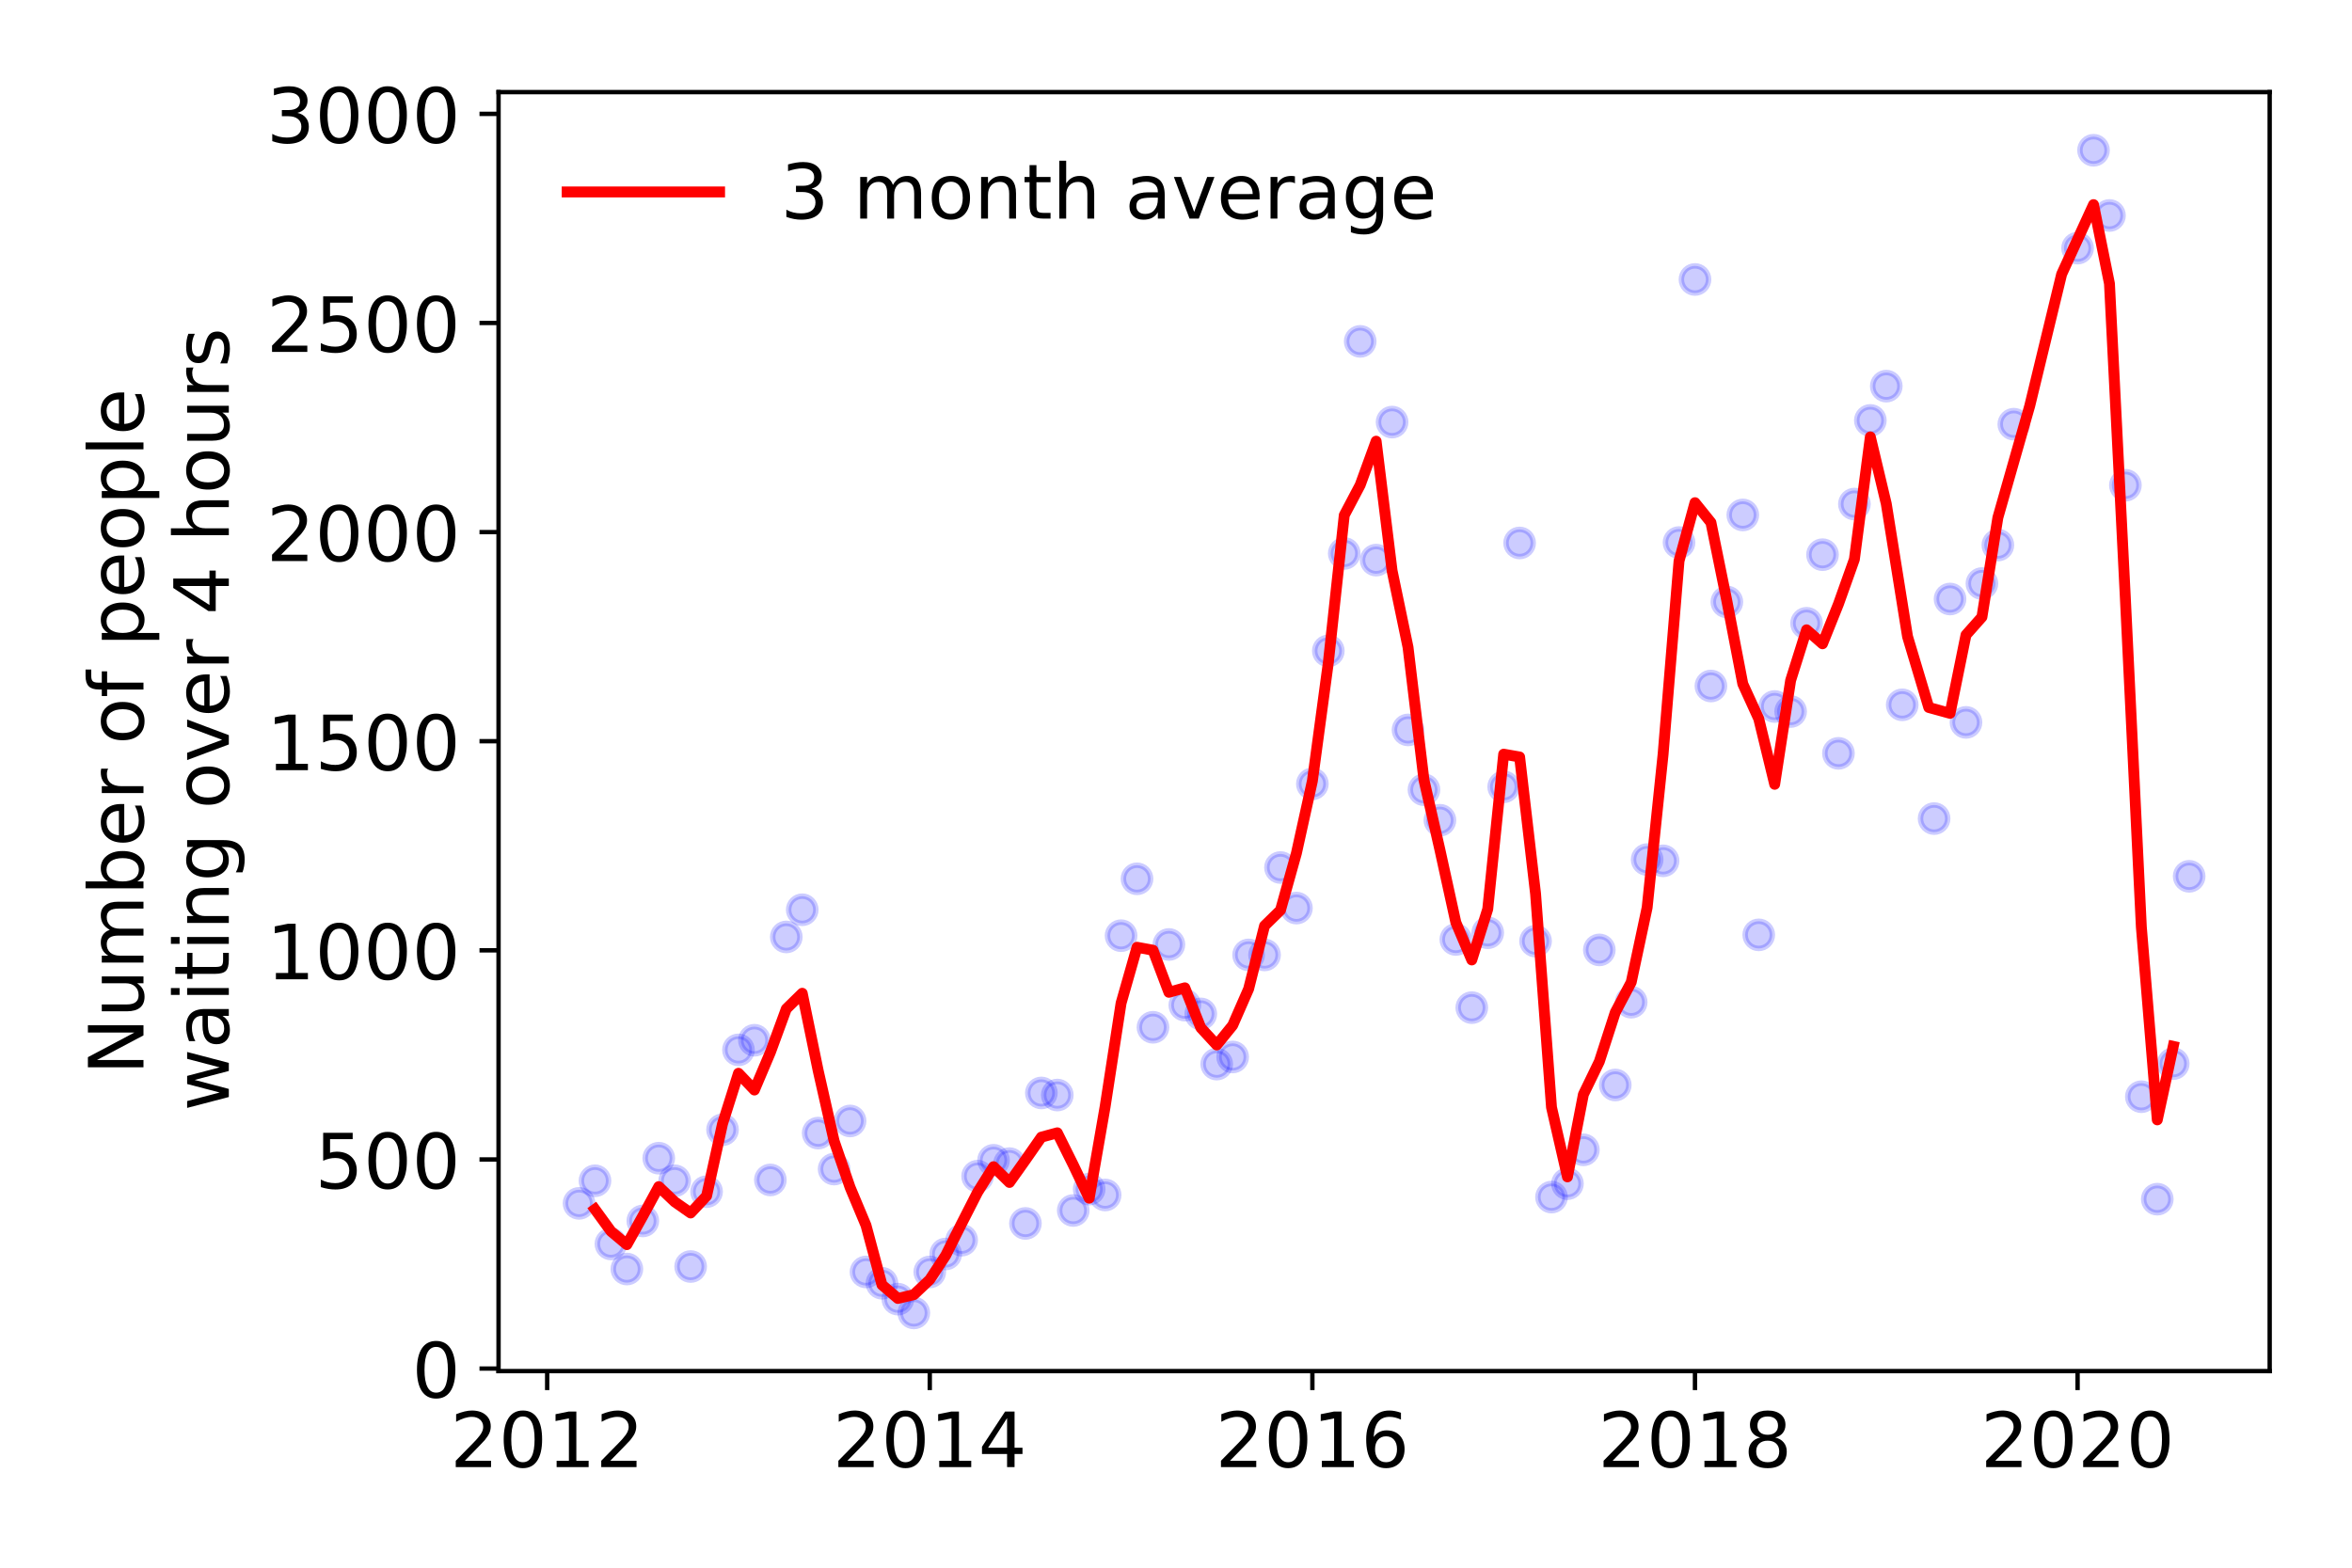 <?xml version="1.0" encoding="utf-8" standalone="no"?>
<!DOCTYPE svg PUBLIC "-//W3C//DTD SVG 1.1//EN"
  "http://www.w3.org/Graphics/SVG/1.1/DTD/svg11.dtd">
<!-- Created with matplotlib (https://matplotlib.org/) -->
<svg height="288pt" version="1.1" viewBox="0 0 432 288" width="432pt" xmlns="http://www.w3.org/2000/svg" xmlns:xlink="http://www.w3.org/1999/xlink">
 <defs>
  <style type="text/css">
*{stroke-linecap:butt;stroke-linejoin:round;}
  </style>
 </defs>
 <g id="figure_1">
  <g id="patch_1">
   <path d="M 0 288 
L 432 288 
L 432 0 
L 0 0 
z
" style="fill:#ffffff;"/>
  </g>
  <g id="axes_1">
   <g id="patch_2">
    <path d="M 91.57 251.88 
L 416.88 251.88 
L 416.88 16.923 
L 91.57 16.923 
z
" style="fill:#ffffff;"/>
   </g>
   <g id="matplotlib.axis_1">
    <g id="xtick_1">
     <g id="line2d_1">
      <defs>
       <path d="M 0 0 
L 0 3.5 
" id="mf34d5d5f15" style="stroke:#000000;stroke-width:0.8;"/>
      </defs>
      <g>
       <use style="stroke:#000000;stroke-width:0.8;" x="100.501" xlink:href="#mf34d5d5f15" y="251.88"/>
      </g>
     </g>
     <g id="text_1">
      <!-- 2012 -->
      <defs>
       <path d="M 19.188 8.297 
L 53.609 8.297 
L 53.609 0 
L 7.328 0 
L 7.328 8.297 
Q 12.938 14.109 22.625 23.891 
Q 32.328 33.688 34.812 36.531 
Q 39.547 41.844 41.422 45.531 
Q 43.312 49.219 43.312 52.781 
Q 43.312 58.594 39.234 62.25 
Q 35.156 65.922 28.609 65.922 
Q 23.969 65.922 18.812 64.312 
Q 13.672 62.703 7.812 59.422 
L 7.812 69.391 
Q 13.766 71.781 18.938 73 
Q 24.125 74.219 28.422 74.219 
Q 39.75 74.219 46.484 68.547 
Q 53.219 62.891 53.219 53.422 
Q 53.219 48.922 51.531 44.891 
Q 49.859 40.875 45.406 35.406 
Q 44.188 33.984 37.641 27.219 
Q 31.109 20.453 19.188 8.297 
z
" id="DejaVuSans-50"/>
       <path d="M 31.781 66.406 
Q 24.172 66.406 20.328 58.906 
Q 16.5 51.422 16.5 36.375 
Q 16.5 21.391 20.328 13.891 
Q 24.172 6.391 31.781 6.391 
Q 39.453 6.391 43.281 13.891 
Q 47.125 21.391 47.125 36.375 
Q 47.125 51.422 43.281 58.906 
Q 39.453 66.406 31.781 66.406 
z
M 31.781 74.219 
Q 44.047 74.219 50.516 64.516 
Q 56.984 54.828 56.984 36.375 
Q 56.984 17.969 50.516 8.266 
Q 44.047 -1.422 31.781 -1.422 
Q 19.531 -1.422 13.062 8.266 
Q 6.594 17.969 6.594 36.375 
Q 6.594 54.828 13.062 64.516 
Q 19.531 74.219 31.781 74.219 
z
" id="DejaVuSans-48"/>
       <path d="M 12.406 8.297 
L 28.516 8.297 
L 28.516 63.922 
L 10.984 60.406 
L 10.984 69.391 
L 28.422 72.906 
L 38.281 72.906 
L 38.281 8.297 
L 54.391 8.297 
L 54.391 0 
L 12.406 0 
z
" id="DejaVuSans-49"/>
      </defs>
      <g transform="translate(82.686 269.518)scale(0.14 -0.14)">
       <use xlink:href="#DejaVuSans-50"/>
       <use x="63.623" xlink:href="#DejaVuSans-48"/>
       <use x="127.246" xlink:href="#DejaVuSans-49"/>
       <use x="190.869" xlink:href="#DejaVuSans-50"/>
      </g>
     </g>
    </g>
    <g id="xtick_2">
     <g id="line2d_2">
      <g>
       <use style="stroke:#000000;stroke-width:0.8;" x="170.775" xlink:href="#mf34d5d5f15" y="251.88"/>
      </g>
     </g>
     <g id="text_2">
      <!-- 2014 -->
      <defs>
       <path d="M 37.797 64.312 
L 12.891 25.391 
L 37.797 25.391 
z
M 35.203 72.906 
L 47.609 72.906 
L 47.609 25.391 
L 58.016 25.391 
L 58.016 17.188 
L 47.609 17.188 
L 47.609 0 
L 37.797 0 
L 37.797 17.188 
L 4.891 17.188 
L 4.891 26.703 
z
" id="DejaVuSans-52"/>
      </defs>
      <g transform="translate(152.96 269.518)scale(0.14 -0.14)">
       <use xlink:href="#DejaVuSans-50"/>
       <use x="63.623" xlink:href="#DejaVuSans-48"/>
       <use x="127.246" xlink:href="#DejaVuSans-49"/>
       <use x="190.869" xlink:href="#DejaVuSans-52"/>
      </g>
     </g>
    </g>
    <g id="xtick_3">
     <g id="line2d_3">
      <g>
       <use style="stroke:#000000;stroke-width:0.8;" x="241.049" xlink:href="#mf34d5d5f15" y="251.88"/>
      </g>
     </g>
     <g id="text_3">
      <!-- 2016 -->
      <defs>
       <path d="M 33.016 40.375 
Q 26.375 40.375 22.484 35.828 
Q 18.609 31.297 18.609 23.391 
Q 18.609 15.531 22.484 10.953 
Q 26.375 6.391 33.016 6.391 
Q 39.656 6.391 43.531 10.953 
Q 47.406 15.531 47.406 23.391 
Q 47.406 31.297 43.531 35.828 
Q 39.656 40.375 33.016 40.375 
z
M 52.594 71.297 
L 52.594 62.312 
Q 48.875 64.062 45.094 64.984 
Q 41.312 65.922 37.594 65.922 
Q 27.828 65.922 22.672 59.328 
Q 17.531 52.734 16.797 39.406 
Q 19.672 43.656 24.016 45.922 
Q 28.375 48.188 33.594 48.188 
Q 44.578 48.188 50.953 41.516 
Q 57.328 34.859 57.328 23.391 
Q 57.328 12.156 50.688 5.359 
Q 44.047 -1.422 33.016 -1.422 
Q 20.359 -1.422 13.672 8.266 
Q 6.984 17.969 6.984 36.375 
Q 6.984 53.656 15.188 63.938 
Q 23.391 74.219 37.203 74.219 
Q 40.922 74.219 44.703 73.484 
Q 48.484 72.75 52.594 71.297 
z
" id="DejaVuSans-54"/>
      </defs>
      <g transform="translate(223.234 269.518)scale(0.14 -0.14)">
       <use xlink:href="#DejaVuSans-50"/>
       <use x="63.623" xlink:href="#DejaVuSans-48"/>
       <use x="127.246" xlink:href="#DejaVuSans-49"/>
       <use x="190.869" xlink:href="#DejaVuSans-54"/>
      </g>
     </g>
    </g>
    <g id="xtick_4">
     <g id="line2d_4">
      <g>
       <use style="stroke:#000000;stroke-width:0.8;" x="311.323" xlink:href="#mf34d5d5f15" y="251.88"/>
      </g>
     </g>
     <g id="text_4">
      <!-- 2018 -->
      <defs>
       <path d="M 31.781 34.625 
Q 24.75 34.625 20.719 30.859 
Q 16.703 27.094 16.703 20.516 
Q 16.703 13.922 20.719 10.156 
Q 24.75 6.391 31.781 6.391 
Q 38.812 6.391 42.859 10.172 
Q 46.922 13.969 46.922 20.516 
Q 46.922 27.094 42.891 30.859 
Q 38.875 34.625 31.781 34.625 
z
M 21.922 38.812 
Q 15.578 40.375 12.031 44.719 
Q 8.5 49.078 8.5 55.328 
Q 8.5 64.062 14.719 69.141 
Q 20.953 74.219 31.781 74.219 
Q 42.672 74.219 48.875 69.141 
Q 55.078 64.062 55.078 55.328 
Q 55.078 49.078 51.531 44.719 
Q 48 40.375 41.703 38.812 
Q 48.828 37.156 52.797 32.312 
Q 56.781 27.484 56.781 20.516 
Q 56.781 9.906 50.312 4.234 
Q 43.844 -1.422 31.781 -1.422 
Q 19.734 -1.422 13.25 4.234 
Q 6.781 9.906 6.781 20.516 
Q 6.781 27.484 10.781 32.312 
Q 14.797 37.156 21.922 38.812 
z
M 18.312 54.391 
Q 18.312 48.734 21.844 45.562 
Q 25.391 42.391 31.781 42.391 
Q 38.141 42.391 41.719 45.562 
Q 45.312 48.734 45.312 54.391 
Q 45.312 60.062 41.719 63.234 
Q 38.141 66.406 31.781 66.406 
Q 25.391 66.406 21.844 63.234 
Q 18.312 60.062 18.312 54.391 
z
" id="DejaVuSans-56"/>
      </defs>
      <g transform="translate(293.508 269.518)scale(0.14 -0.14)">
       <use xlink:href="#DejaVuSans-50"/>
       <use x="63.623" xlink:href="#DejaVuSans-48"/>
       <use x="127.246" xlink:href="#DejaVuSans-49"/>
       <use x="190.869" xlink:href="#DejaVuSans-56"/>
      </g>
     </g>
    </g>
    <g id="xtick_5">
     <g id="line2d_5">
      <g>
       <use style="stroke:#000000;stroke-width:0.8;" x="381.597" xlink:href="#mf34d5d5f15" y="251.88"/>
      </g>
     </g>
     <g id="text_5">
      <!-- 2020 -->
      <g transform="translate(363.782 269.518)scale(0.14 -0.14)">
       <use xlink:href="#DejaVuSans-50"/>
       <use x="63.623" xlink:href="#DejaVuSans-48"/>
       <use x="127.246" xlink:href="#DejaVuSans-50"/>
       <use x="190.869" xlink:href="#DejaVuSans-48"/>
      </g>
     </g>
    </g>
   </g>
   <g id="matplotlib.axis_2">
    <g id="ytick_1">
     <g id="line2d_6">
      <defs>
       <path d="M 0 0 
L -3.5 0 
" id="ma93160bea9" style="stroke:#000000;stroke-width:0.8;"/>
      </defs>
      <g>
       <use style="stroke:#000000;stroke-width:0.8;" x="91.57" xlink:href="#ma93160bea9" y="251.419"/>
      </g>
     </g>
     <g id="text_6">
      <!-- 0 -->
      <g transform="translate(75.662 256.738)scale(0.14 -0.14)">
       <use xlink:href="#DejaVuSans-48"/>
      </g>
     </g>
    </g>
    <g id="ytick_2">
     <g id="line2d_7">
      <g>
       <use style="stroke:#000000;stroke-width:0.8;" x="91.57" xlink:href="#ma93160bea9" y="213.002"/>
      </g>
     </g>
     <g id="text_7">
      <!-- 500 -->
      <defs>
       <path d="M 10.797 72.906 
L 49.516 72.906 
L 49.516 64.594 
L 19.828 64.594 
L 19.828 46.734 
Q 21.969 47.469 24.109 47.828 
Q 26.266 48.188 28.422 48.188 
Q 40.625 48.188 47.75 41.5 
Q 54.891 34.812 54.891 23.391 
Q 54.891 11.625 47.562 5.094 
Q 40.234 -1.422 26.906 -1.422 
Q 22.312 -1.422 17.547 -0.641 
Q 12.797 0.141 7.719 1.703 
L 7.719 11.625 
Q 12.109 9.234 16.797 8.062 
Q 21.484 6.891 26.703 6.891 
Q 35.156 6.891 40.078 11.328 
Q 45.016 15.766 45.016 23.391 
Q 45.016 31 40.078 35.438 
Q 35.156 39.891 26.703 39.891 
Q 22.75 39.891 18.812 39.016 
Q 14.891 38.141 10.797 36.281 
z
" id="DejaVuSans-53"/>
      </defs>
      <g transform="translate(57.847 218.321)scale(0.14 -0.14)">
       <use xlink:href="#DejaVuSans-53"/>
       <use x="63.623" xlink:href="#DejaVuSans-48"/>
       <use x="127.246" xlink:href="#DejaVuSans-48"/>
      </g>
     </g>
    </g>
    <g id="ytick_3">
     <g id="line2d_8">
      <g>
       <use style="stroke:#000000;stroke-width:0.8;" x="91.57" xlink:href="#ma93160bea9" y="174.585"/>
      </g>
     </g>
     <g id="text_8">
      <!-- 1000 -->
      <g transform="translate(48.94 179.904)scale(0.14 -0.14)">
       <use xlink:href="#DejaVuSans-49"/>
       <use x="63.623" xlink:href="#DejaVuSans-48"/>
       <use x="127.246" xlink:href="#DejaVuSans-48"/>
       <use x="190.869" xlink:href="#DejaVuSans-48"/>
      </g>
     </g>
    </g>
    <g id="ytick_4">
     <g id="line2d_9">
      <g>
       <use style="stroke:#000000;stroke-width:0.8;" x="91.57" xlink:href="#ma93160bea9" y="136.168"/>
      </g>
     </g>
     <g id="text_9">
      <!-- 1500 -->
      <g transform="translate(48.94 141.487)scale(0.14 -0.14)">
       <use xlink:href="#DejaVuSans-49"/>
       <use x="63.623" xlink:href="#DejaVuSans-53"/>
       <use x="127.246" xlink:href="#DejaVuSans-48"/>
       <use x="190.869" xlink:href="#DejaVuSans-48"/>
      </g>
     </g>
    </g>
    <g id="ytick_5">
     <g id="line2d_10">
      <g>
       <use style="stroke:#000000;stroke-width:0.8;" x="91.57" xlink:href="#ma93160bea9" y="97.752"/>
      </g>
     </g>
     <g id="text_10">
      <!-- 2000 -->
      <g transform="translate(48.94 103.07)scale(0.14 -0.14)">
       <use xlink:href="#DejaVuSans-50"/>
       <use x="63.623" xlink:href="#DejaVuSans-48"/>
       <use x="127.246" xlink:href="#DejaVuSans-48"/>
       <use x="190.869" xlink:href="#DejaVuSans-48"/>
      </g>
     </g>
    </g>
    <g id="ytick_6">
     <g id="line2d_11">
      <g>
       <use style="stroke:#000000;stroke-width:0.8;" x="91.57" xlink:href="#ma93160bea9" y="59.335"/>
      </g>
     </g>
     <g id="text_11">
      <!-- 2500 -->
      <g transform="translate(48.94 64.654)scale(0.14 -0.14)">
       <use xlink:href="#DejaVuSans-50"/>
       <use x="63.623" xlink:href="#DejaVuSans-53"/>
       <use x="127.246" xlink:href="#DejaVuSans-48"/>
       <use x="190.869" xlink:href="#DejaVuSans-48"/>
      </g>
     </g>
    </g>
    <g id="ytick_7">
     <g id="line2d_12">
      <g>
       <use style="stroke:#000000;stroke-width:0.8;" x="91.57" xlink:href="#ma93160bea9" y="20.918"/>
      </g>
     </g>
     <g id="text_12">
      <!-- 3000 -->
      <defs>
       <path d="M 40.578 39.312 
Q 47.656 37.797 51.625 33 
Q 55.609 28.219 55.609 21.188 
Q 55.609 10.406 48.188 4.484 
Q 40.766 -1.422 27.094 -1.422 
Q 22.516 -1.422 17.656 -0.516 
Q 12.797 0.391 7.625 2.203 
L 7.625 11.719 
Q 11.719 9.328 16.594 8.109 
Q 21.484 6.891 26.812 6.891 
Q 36.078 6.891 40.938 10.547 
Q 45.797 14.203 45.797 21.188 
Q 45.797 27.641 41.281 31.266 
Q 36.766 34.906 28.719 34.906 
L 20.219 34.906 
L 20.219 43.016 
L 29.109 43.016 
Q 36.375 43.016 40.234 45.922 
Q 44.094 48.828 44.094 54.297 
Q 44.094 59.906 40.109 62.906 
Q 36.141 65.922 28.719 65.922 
Q 24.656 65.922 20.016 65.031 
Q 15.375 64.156 9.812 62.312 
L 9.812 71.094 
Q 15.438 72.656 20.344 73.438 
Q 25.25 74.219 29.594 74.219 
Q 40.828 74.219 47.359 69.109 
Q 53.906 64.016 53.906 55.328 
Q 53.906 49.266 50.438 45.094 
Q 46.969 40.922 40.578 39.312 
z
" id="DejaVuSans-51"/>
      </defs>
      <g transform="translate(48.94 26.237)scale(0.14 -0.14)">
       <use xlink:href="#DejaVuSans-51"/>
       <use x="63.623" xlink:href="#DejaVuSans-48"/>
       <use x="127.246" xlink:href="#DejaVuSans-48"/>
       <use x="190.869" xlink:href="#DejaVuSans-48"/>
      </g>
     </g>
    </g>
    <g id="text_13">
     <!-- Number of people -->
     <defs>
      <path d="M 9.812 72.906 
L 23.094 72.906 
L 55.422 11.922 
L 55.422 72.906 
L 64.984 72.906 
L 64.984 0 
L 51.703 0 
L 19.391 60.984 
L 19.391 0 
L 9.812 0 
z
" id="DejaVuSans-78"/>
      <path d="M 8.5 21.578 
L 8.5 54.688 
L 17.484 54.688 
L 17.484 21.922 
Q 17.484 14.156 20.5 10.266 
Q 23.531 6.391 29.594 6.391 
Q 36.859 6.391 41.078 11.031 
Q 45.312 15.672 45.312 23.688 
L 45.312 54.688 
L 54.297 54.688 
L 54.297 0 
L 45.312 0 
L 45.312 8.406 
Q 42.047 3.422 37.719 1 
Q 33.406 -1.422 27.688 -1.422 
Q 18.266 -1.422 13.375 4.438 
Q 8.5 10.297 8.5 21.578 
z
M 31.109 56 
z
" id="DejaVuSans-117"/>
      <path d="M 52 44.188 
Q 55.375 50.25 60.062 53.125 
Q 64.75 56 71.094 56 
Q 79.641 56 84.281 50.016 
Q 88.922 44.047 88.922 33.016 
L 88.922 0 
L 79.891 0 
L 79.891 32.719 
Q 79.891 40.578 77.094 44.375 
Q 74.312 48.188 68.609 48.188 
Q 61.625 48.188 57.562 43.547 
Q 53.516 38.922 53.516 30.906 
L 53.516 0 
L 44.484 0 
L 44.484 32.719 
Q 44.484 40.625 41.703 44.406 
Q 38.922 48.188 33.109 48.188 
Q 26.219 48.188 22.156 43.531 
Q 18.109 38.875 18.109 30.906 
L 18.109 0 
L 9.078 0 
L 9.078 54.688 
L 18.109 54.688 
L 18.109 46.188 
Q 21.188 51.219 25.484 53.609 
Q 29.781 56 35.688 56 
Q 41.656 56 45.828 52.969 
Q 50 49.953 52 44.188 
z
" id="DejaVuSans-109"/>
      <path d="M 48.688 27.297 
Q 48.688 37.203 44.609 42.844 
Q 40.531 48.484 33.406 48.484 
Q 26.266 48.484 22.188 42.844 
Q 18.109 37.203 18.109 27.297 
Q 18.109 17.391 22.188 11.75 
Q 26.266 6.109 33.406 6.109 
Q 40.531 6.109 44.609 11.75 
Q 48.688 17.391 48.688 27.297 
z
M 18.109 46.391 
Q 20.953 51.266 25.266 53.625 
Q 29.594 56 35.594 56 
Q 45.562 56 51.781 48.094 
Q 58.016 40.188 58.016 27.297 
Q 58.016 14.406 51.781 6.484 
Q 45.562 -1.422 35.594 -1.422 
Q 29.594 -1.422 25.266 0.953 
Q 20.953 3.328 18.109 8.203 
L 18.109 0 
L 9.078 0 
L 9.078 75.984 
L 18.109 75.984 
z
" id="DejaVuSans-98"/>
      <path d="M 56.203 29.594 
L 56.203 25.203 
L 14.891 25.203 
Q 15.484 15.922 20.484 11.062 
Q 25.484 6.203 34.422 6.203 
Q 39.594 6.203 44.453 7.469 
Q 49.312 8.734 54.109 11.281 
L 54.109 2.781 
Q 49.266 0.734 44.188 -0.344 
Q 39.109 -1.422 33.891 -1.422 
Q 20.797 -1.422 13.156 6.188 
Q 5.516 13.812 5.516 26.812 
Q 5.516 40.234 12.766 48.109 
Q 20.016 56 32.328 56 
Q 43.359 56 49.781 48.891 
Q 56.203 41.797 56.203 29.594 
z
M 47.219 32.234 
Q 47.125 39.594 43.094 43.984 
Q 39.062 48.391 32.422 48.391 
Q 24.906 48.391 20.391 44.141 
Q 15.875 39.891 15.188 32.172 
z
" id="DejaVuSans-101"/>
      <path d="M 41.109 46.297 
Q 39.594 47.172 37.812 47.578 
Q 36.031 48 33.891 48 
Q 26.266 48 22.188 43.047 
Q 18.109 38.094 18.109 28.812 
L 18.109 0 
L 9.078 0 
L 9.078 54.688 
L 18.109 54.688 
L 18.109 46.188 
Q 20.953 51.172 25.484 53.578 
Q 30.031 56 36.531 56 
Q 37.453 56 38.578 55.875 
Q 39.703 55.766 41.062 55.516 
z
" id="DejaVuSans-114"/>
      <path id="DejaVuSans-32"/>
      <path d="M 30.609 48.391 
Q 23.391 48.391 19.188 42.75 
Q 14.984 37.109 14.984 27.297 
Q 14.984 17.484 19.156 11.844 
Q 23.344 6.203 30.609 6.203 
Q 37.797 6.203 41.984 11.859 
Q 46.188 17.531 46.188 27.297 
Q 46.188 37.016 41.984 42.703 
Q 37.797 48.391 30.609 48.391 
z
M 30.609 56 
Q 42.328 56 49.016 48.375 
Q 55.719 40.766 55.719 27.297 
Q 55.719 13.875 49.016 6.219 
Q 42.328 -1.422 30.609 -1.422 
Q 18.844 -1.422 12.172 6.219 
Q 5.516 13.875 5.516 27.297 
Q 5.516 40.766 12.172 48.375 
Q 18.844 56 30.609 56 
z
" id="DejaVuSans-111"/>
      <path d="M 37.109 75.984 
L 37.109 68.5 
L 28.516 68.5 
Q 23.688 68.5 21.797 66.547 
Q 19.922 64.594 19.922 59.516 
L 19.922 54.688 
L 34.719 54.688 
L 34.719 47.703 
L 19.922 47.703 
L 19.922 0 
L 10.891 0 
L 10.891 47.703 
L 2.297 47.703 
L 2.297 54.688 
L 10.891 54.688 
L 10.891 58.5 
Q 10.891 67.625 15.141 71.797 
Q 19.391 75.984 28.609 75.984 
z
" id="DejaVuSans-102"/>
      <path d="M 18.109 8.203 
L 18.109 -20.797 
L 9.078 -20.797 
L 9.078 54.688 
L 18.109 54.688 
L 18.109 46.391 
Q 20.953 51.266 25.266 53.625 
Q 29.594 56 35.594 56 
Q 45.562 56 51.781 48.094 
Q 58.016 40.188 58.016 27.297 
Q 58.016 14.406 51.781 6.484 
Q 45.562 -1.422 35.594 -1.422 
Q 29.594 -1.422 25.266 0.953 
Q 20.953 3.328 18.109 8.203 
z
M 48.688 27.297 
Q 48.688 37.203 44.609 42.844 
Q 40.531 48.484 33.406 48.484 
Q 26.266 48.484 22.188 42.844 
Q 18.109 37.203 18.109 27.297 
Q 18.109 17.391 22.188 11.75 
Q 26.266 6.109 33.406 6.109 
Q 40.531 6.109 44.609 11.75 
Q 48.688 17.391 48.688 27.297 
z
" id="DejaVuSans-112"/>
      <path d="M 9.422 75.984 
L 18.406 75.984 
L 18.406 0 
L 9.422 0 
z
" id="DejaVuSans-108"/>
     </defs>
     <g transform="translate(26.352 197.448)rotate(-90)scale(0.14 -0.14)">
      <use xlink:href="#DejaVuSans-78"/>
      <use x="74.805" xlink:href="#DejaVuSans-117"/>
      <use x="138.184" xlink:href="#DejaVuSans-109"/>
      <use x="235.596" xlink:href="#DejaVuSans-98"/>
      <use x="299.072" xlink:href="#DejaVuSans-101"/>
      <use x="360.596" xlink:href="#DejaVuSans-114"/>
      <use x="401.709" xlink:href="#DejaVuSans-32"/>
      <use x="433.496" xlink:href="#DejaVuSans-111"/>
      <use x="494.678" xlink:href="#DejaVuSans-102"/>
      <use x="529.883" xlink:href="#DejaVuSans-32"/>
      <use x="561.67" xlink:href="#DejaVuSans-112"/>
      <use x="625.146" xlink:href="#DejaVuSans-101"/>
      <use x="686.67" xlink:href="#DejaVuSans-111"/>
      <use x="747.852" xlink:href="#DejaVuSans-112"/>
      <use x="811.328" xlink:href="#DejaVuSans-108"/>
      <use x="839.111" xlink:href="#DejaVuSans-101"/>
     </g>
     <!--  waiting over 4 hours -->
     <defs>
      <path d="M 4.203 54.688 
L 13.188 54.688 
L 24.422 12.016 
L 35.594 54.688 
L 46.188 54.688 
L 57.422 12.016 
L 68.609 54.688 
L 77.594 54.688 
L 63.281 0 
L 52.688 0 
L 40.922 44.828 
L 29.109 0 
L 18.5 0 
z
" id="DejaVuSans-119"/>
      <path d="M 34.281 27.484 
Q 23.391 27.484 19.188 25 
Q 14.984 22.516 14.984 16.5 
Q 14.984 11.719 18.141 8.906 
Q 21.297 6.109 26.703 6.109 
Q 34.188 6.109 38.703 11.406 
Q 43.219 16.703 43.219 25.484 
L 43.219 27.484 
z
M 52.203 31.203 
L 52.203 0 
L 43.219 0 
L 43.219 8.297 
Q 40.141 3.328 35.547 0.953 
Q 30.953 -1.422 24.312 -1.422 
Q 15.922 -1.422 10.953 3.297 
Q 6 8.016 6 15.922 
Q 6 25.141 12.172 29.828 
Q 18.359 34.516 30.609 34.516 
L 43.219 34.516 
L 43.219 35.406 
Q 43.219 41.609 39.141 45 
Q 35.062 48.391 27.688 48.391 
Q 23 48.391 18.547 47.266 
Q 14.109 46.141 10.016 43.891 
L 10.016 52.203 
Q 14.938 54.109 19.578 55.047 
Q 24.219 56 28.609 56 
Q 40.484 56 46.344 49.844 
Q 52.203 43.703 52.203 31.203 
z
" id="DejaVuSans-97"/>
      <path d="M 9.422 54.688 
L 18.406 54.688 
L 18.406 0 
L 9.422 0 
z
M 9.422 75.984 
L 18.406 75.984 
L 18.406 64.594 
L 9.422 64.594 
z
" id="DejaVuSans-105"/>
      <path d="M 18.312 70.219 
L 18.312 54.688 
L 36.812 54.688 
L 36.812 47.703 
L 18.312 47.703 
L 18.312 18.016 
Q 18.312 11.328 20.141 9.422 
Q 21.969 7.516 27.594 7.516 
L 36.812 7.516 
L 36.812 0 
L 27.594 0 
Q 17.188 0 13.234 3.875 
Q 9.281 7.766 9.281 18.016 
L 9.281 47.703 
L 2.688 47.703 
L 2.688 54.688 
L 9.281 54.688 
L 9.281 70.219 
z
" id="DejaVuSans-116"/>
      <path d="M 54.891 33.016 
L 54.891 0 
L 45.906 0 
L 45.906 32.719 
Q 45.906 40.484 42.875 44.328 
Q 39.844 48.188 33.797 48.188 
Q 26.516 48.188 22.312 43.547 
Q 18.109 38.922 18.109 30.906 
L 18.109 0 
L 9.078 0 
L 9.078 54.688 
L 18.109 54.688 
L 18.109 46.188 
Q 21.344 51.125 25.703 53.562 
Q 30.078 56 35.797 56 
Q 45.219 56 50.047 50.172 
Q 54.891 44.344 54.891 33.016 
z
" id="DejaVuSans-110"/>
      <path d="M 45.406 27.984 
Q 45.406 37.75 41.375 43.109 
Q 37.359 48.484 30.078 48.484 
Q 22.859 48.484 18.828 43.109 
Q 14.797 37.75 14.797 27.984 
Q 14.797 18.266 18.828 12.891 
Q 22.859 7.516 30.078 7.516 
Q 37.359 7.516 41.375 12.891 
Q 45.406 18.266 45.406 27.984 
z
M 54.391 6.781 
Q 54.391 -7.172 48.188 -13.984 
Q 42 -20.797 29.203 -20.797 
Q 24.469 -20.797 20.266 -20.094 
Q 16.062 -19.391 12.109 -17.922 
L 12.109 -9.188 
Q 16.062 -11.328 19.922 -12.344 
Q 23.781 -13.375 27.781 -13.375 
Q 36.625 -13.375 41.016 -8.766 
Q 45.406 -4.156 45.406 5.172 
L 45.406 9.625 
Q 42.625 4.781 38.281 2.391 
Q 33.938 0 27.875 0 
Q 17.828 0 11.672 7.656 
Q 5.516 15.328 5.516 27.984 
Q 5.516 40.672 11.672 48.328 
Q 17.828 56 27.875 56 
Q 33.938 56 38.281 53.609 
Q 42.625 51.219 45.406 46.391 
L 45.406 54.688 
L 54.391 54.688 
z
" id="DejaVuSans-103"/>
      <path d="M 2.984 54.688 
L 12.5 54.688 
L 29.594 8.797 
L 46.688 54.688 
L 56.203 54.688 
L 35.688 0 
L 23.484 0 
z
" id="DejaVuSans-118"/>
      <path d="M 54.891 33.016 
L 54.891 0 
L 45.906 0 
L 45.906 32.719 
Q 45.906 40.484 42.875 44.328 
Q 39.844 48.188 33.797 48.188 
Q 26.516 48.188 22.312 43.547 
Q 18.109 38.922 18.109 30.906 
L 18.109 0 
L 9.078 0 
L 9.078 75.984 
L 18.109 75.984 
L 18.109 46.188 
Q 21.344 51.125 25.703 53.562 
Q 30.078 56 35.797 56 
Q 45.219 56 50.047 50.172 
Q 54.891 44.344 54.891 33.016 
z
" id="DejaVuSans-104"/>
      <path d="M 44.281 53.078 
L 44.281 44.578 
Q 40.484 46.531 36.375 47.5 
Q 32.281 48.484 27.875 48.484 
Q 21.188 48.484 17.844 46.438 
Q 14.5 44.391 14.5 40.281 
Q 14.5 37.156 16.891 35.375 
Q 19.281 33.594 26.516 31.984 
L 29.594 31.297 
Q 39.156 29.25 43.188 25.516 
Q 47.219 21.781 47.219 15.094 
Q 47.219 7.469 41.188 3.016 
Q 35.156 -1.422 24.609 -1.422 
Q 20.219 -1.422 15.453 -0.562 
Q 10.688 0.297 5.422 2 
L 5.422 11.281 
Q 10.406 8.688 15.234 7.391 
Q 20.062 6.109 24.812 6.109 
Q 31.156 6.109 34.562 8.281 
Q 37.984 10.453 37.984 14.406 
Q 37.984 18.062 35.516 20.016 
Q 33.062 21.969 24.703 23.781 
L 21.578 24.516 
Q 13.234 26.266 9.516 29.906 
Q 5.812 33.547 5.812 39.891 
Q 5.812 47.609 11.281 51.797 
Q 16.75 56 26.812 56 
Q 31.781 56 36.172 55.266 
Q 40.578 54.547 44.281 53.078 
z
" id="DejaVuSans-115"/>
     </defs>
     <g transform="translate(42.028 208.573)rotate(-90)scale(0.14 -0.14)">
      <use xlink:href="#DejaVuSans-32"/>
      <use x="31.787" xlink:href="#DejaVuSans-119"/>
      <use x="113.574" xlink:href="#DejaVuSans-97"/>
      <use x="174.854" xlink:href="#DejaVuSans-105"/>
      <use x="202.637" xlink:href="#DejaVuSans-116"/>
      <use x="241.846" xlink:href="#DejaVuSans-105"/>
      <use x="269.629" xlink:href="#DejaVuSans-110"/>
      <use x="333.008" xlink:href="#DejaVuSans-103"/>
      <use x="396.484" xlink:href="#DejaVuSans-32"/>
      <use x="428.271" xlink:href="#DejaVuSans-111"/>
      <use x="489.453" xlink:href="#DejaVuSans-118"/>
      <use x="548.633" xlink:href="#DejaVuSans-101"/>
      <use x="610.156" xlink:href="#DejaVuSans-114"/>
      <use x="651.27" xlink:href="#DejaVuSans-32"/>
      <use x="683.057" xlink:href="#DejaVuSans-52"/>
      <use x="746.68" xlink:href="#DejaVuSans-32"/>
      <use x="778.467" xlink:href="#DejaVuSans-104"/>
      <use x="841.846" xlink:href="#DejaVuSans-111"/>
      <use x="903.027" xlink:href="#DejaVuSans-117"/>
      <use x="966.406" xlink:href="#DejaVuSans-114"/>
      <use x="1007.52" xlink:href="#DejaVuSans-115"/>
     </g>
    </g>
   </g>
   <g id="line2d_13">
    <defs>
     <path d="M 0 2.5 
C 0.663 2.5 1.299 2.237 1.768 1.768 
C 2.237 1.299 2.5 0.663 2.5 0 
C 2.5 -0.663 2.237 -1.299 1.768 -1.768 
C 1.299 -2.237 0.663 -2.5 0 -2.5 
C -0.663 -2.5 -1.299 -2.237 -1.768 -1.768 
C -2.237 -1.299 -2.5 -0.663 -2.5 0 
C -2.5 0.663 -2.237 1.299 -1.768 1.768 
C -1.299 2.237 -0.663 2.5 0 2.5 
z
" id="m61274fb84c" style="stroke:#0000ff;stroke-opacity:0.2;"/>
    </defs>
    <g clip-path="url(#p34cbb11237)">
     <use style="fill:#0000ff;fill-opacity:0.2;stroke:#0000ff;stroke-opacity:0.2;" x="402.093" xlink:href="#m61274fb84c" y="160.986"/>
     <use style="fill:#0000ff;fill-opacity:0.2;stroke:#0000ff;stroke-opacity:0.2;" x="399.165" xlink:href="#m61274fb84c" y="195.407"/>
     <use style="fill:#0000ff;fill-opacity:0.2;stroke:#0000ff;stroke-opacity:0.2;" x="396.237" xlink:href="#m61274fb84c" y="220.301"/>
     <use style="fill:#0000ff;fill-opacity:0.2;stroke:#0000ff;stroke-opacity:0.2;" x="393.309" xlink:href="#m61274fb84c" y="201.477"/>
     <use style="fill:#0000ff;fill-opacity:0.2;stroke:#0000ff;stroke-opacity:0.2;" x="390.381" xlink:href="#m61274fb84c" y="89.146"/>
     <use style="fill:#0000ff;fill-opacity:0.2;stroke:#0000ff;stroke-opacity:0.2;" x="387.453" xlink:href="#m61274fb84c" y="39.588"/>
     <use style="fill:#0000ff;fill-opacity:0.2;stroke:#0000ff;stroke-opacity:0.2;" x="384.525" xlink:href="#m61274fb84c" y="27.602"/>
     <use style="fill:#0000ff;fill-opacity:0.2;stroke:#0000ff;stroke-opacity:0.2;" x="381.597" xlink:href="#m61274fb84c" y="45.581"/>
     <use style="fill:#0000ff;fill-opacity:0.2;stroke:#0000ff;stroke-opacity:0.2;" x="369.884" xlink:href="#m61274fb84c" y="77.928"/>
     <use style="fill:#0000ff;fill-opacity:0.2;stroke:#0000ff;stroke-opacity:0.2;" x="366.956" xlink:href="#m61274fb84c" y="100.133"/>
     <use style="fill:#0000ff;fill-opacity:0.2;stroke:#0000ff;stroke-opacity:0.2;" x="364.028" xlink:href="#m61274fb84c" y="107.202"/>
     <use style="fill:#0000ff;fill-opacity:0.2;stroke:#0000ff;stroke-opacity:0.2;" x="361.1" xlink:href="#m61274fb84c" y="132.711"/>
     <use style="fill:#0000ff;fill-opacity:0.2;stroke:#0000ff;stroke-opacity:0.2;" x="358.172" xlink:href="#m61274fb84c" y="110.045"/>
     <use style="fill:#0000ff;fill-opacity:0.2;stroke:#0000ff;stroke-opacity:0.2;" x="355.244" xlink:href="#m61274fb84c" y="150.383"/>
     <use style="fill:#0000ff;fill-opacity:0.2;stroke:#0000ff;stroke-opacity:0.2;" x="349.388" xlink:href="#m61274fb84c" y="129.484"/>
     <use style="fill:#0000ff;fill-opacity:0.2;stroke:#0000ff;stroke-opacity:0.2;" x="346.46" xlink:href="#m61274fb84c" y="70.937"/>
     <use style="fill:#0000ff;fill-opacity:0.2;stroke:#0000ff;stroke-opacity:0.2;" x="343.532" xlink:href="#m61274fb84c" y="77.237"/>
     <use style="fill:#0000ff;fill-opacity:0.2;stroke:#0000ff;stroke-opacity:0.2;" x="340.603" xlink:href="#m61274fb84c" y="92.604"/>
     <use style="fill:#0000ff;fill-opacity:0.2;stroke:#0000ff;stroke-opacity:0.2;" x="337.675" xlink:href="#m61274fb84c" y="138.397"/>
     <use style="fill:#0000ff;fill-opacity:0.2;stroke:#0000ff;stroke-opacity:0.2;" x="334.747" xlink:href="#m61274fb84c" y="101.901"/>
     <use style="fill:#0000ff;fill-opacity:0.2;stroke:#0000ff;stroke-opacity:0.2;" x="331.819" xlink:href="#m61274fb84c" y="114.501"/>
     <use style="fill:#0000ff;fill-opacity:0.2;stroke:#0000ff;stroke-opacity:0.2;" x="328.891" xlink:href="#m61274fb84c" y="130.713"/>
     <use style="fill:#0000ff;fill-opacity:0.2;stroke:#0000ff;stroke-opacity:0.2;" x="325.963" xlink:href="#m61274fb84c" y="129.791"/>
     <use style="fill:#0000ff;fill-opacity:0.2;stroke:#0000ff;stroke-opacity:0.2;" x="323.035" xlink:href="#m61274fb84c" y="171.742"/>
     <use style="fill:#0000ff;fill-opacity:0.2;stroke:#0000ff;stroke-opacity:0.2;" x="320.107" xlink:href="#m61274fb84c" y="94.601"/>
     <use style="fill:#0000ff;fill-opacity:0.2;stroke:#0000ff;stroke-opacity:0.2;" x="317.179" xlink:href="#m61274fb84c" y="110.583"/>
     <use style="fill:#0000ff;fill-opacity:0.2;stroke:#0000ff;stroke-opacity:0.2;" x="314.251" xlink:href="#m61274fb84c" y="126.026"/>
     <use style="fill:#0000ff;fill-opacity:0.2;stroke:#0000ff;stroke-opacity:0.2;" x="311.323" xlink:href="#m61274fb84c" y="51.344"/>
     <use style="fill:#0000ff;fill-opacity:0.2;stroke:#0000ff;stroke-opacity:0.2;" x="308.395" xlink:href="#m61274fb84c" y="99.672"/>
     <use style="fill:#0000ff;fill-opacity:0.2;stroke:#0000ff;stroke-opacity:0.2;" x="305.466" xlink:href="#m61274fb84c" y="158.143"/>
     <use style="fill:#0000ff;fill-opacity:0.2;stroke:#0000ff;stroke-opacity:0.2;" x="302.538" xlink:href="#m61274fb84c" y="157.912"/>
     <use style="fill:#0000ff;fill-opacity:0.2;stroke:#0000ff;stroke-opacity:0.2;" x="299.61" xlink:href="#m61274fb84c" y="184.113"/>
     <use style="fill:#0000ff;fill-opacity:0.2;stroke:#0000ff;stroke-opacity:0.2;" x="296.682" xlink:href="#m61274fb84c" y="199.326"/>
     <use style="fill:#0000ff;fill-opacity:0.2;stroke:#0000ff;stroke-opacity:0.2;" x="293.754" xlink:href="#m61274fb84c" y="174.508"/>
     <use style="fill:#0000ff;fill-opacity:0.2;stroke:#0000ff;stroke-opacity:0.2;" x="290.826" xlink:href="#m61274fb84c" y="211.235"/>
     <use style="fill:#0000ff;fill-opacity:0.2;stroke:#0000ff;stroke-opacity:0.2;" x="287.898" xlink:href="#m61274fb84c" y="217.458"/>
     <use style="fill:#0000ff;fill-opacity:0.2;stroke:#0000ff;stroke-opacity:0.2;" x="284.97" xlink:href="#m61274fb84c" y="219.917"/>
     <use style="fill:#0000ff;fill-opacity:0.2;stroke:#0000ff;stroke-opacity:0.2;" x="282.042" xlink:href="#m61274fb84c" y="172.895"/>
     <use style="fill:#0000ff;fill-opacity:0.2;stroke:#0000ff;stroke-opacity:0.2;" x="279.114" xlink:href="#m61274fb84c" y="99.749"/>
     <use style="fill:#0000ff;fill-opacity:0.2;stroke:#0000ff;stroke-opacity:0.2;" x="276.186" xlink:href="#m61274fb84c" y="144.543"/>
     <use style="fill:#0000ff;fill-opacity:0.2;stroke:#0000ff;stroke-opacity:0.2;" x="273.258" xlink:href="#m61274fb84c" y="171.358"/>
     <use style="fill:#0000ff;fill-opacity:0.2;stroke:#0000ff;stroke-opacity:0.2;" x="270.329" xlink:href="#m61274fb84c" y="185.112"/>
     <use style="fill:#0000ff;fill-opacity:0.2;stroke:#0000ff;stroke-opacity:0.2;" x="267.401" xlink:href="#m61274fb84c" y="172.588"/>
     <use style="fill:#0000ff;fill-opacity:0.2;stroke:#0000ff;stroke-opacity:0.2;" x="264.473" xlink:href="#m61274fb84c" y="150.69"/>
     <use style="fill:#0000ff;fill-opacity:0.2;stroke:#0000ff;stroke-opacity:0.2;" x="261.545" xlink:href="#m61274fb84c" y="145.081"/>
     <use style="fill:#0000ff;fill-opacity:0.2;stroke:#0000ff;stroke-opacity:0.2;" x="258.617" xlink:href="#m61274fb84c" y="134.094"/>
     <use style="fill:#0000ff;fill-opacity:0.2;stroke:#0000ff;stroke-opacity:0.2;" x="255.689" xlink:href="#m61274fb84c" y="77.544"/>
     <use style="fill:#0000ff;fill-opacity:0.2;stroke:#0000ff;stroke-opacity:0.2;" x="252.761" xlink:href="#m61274fb84c" y="102.899"/>
     <use style="fill:#0000ff;fill-opacity:0.2;stroke:#0000ff;stroke-opacity:0.2;" x="249.833" xlink:href="#m61274fb84c" y="62.715"/>
     <use style="fill:#0000ff;fill-opacity:0.2;stroke:#0000ff;stroke-opacity:0.2;" x="246.905" xlink:href="#m61274fb84c" y="101.67"/>
     <use style="fill:#0000ff;fill-opacity:0.2;stroke:#0000ff;stroke-opacity:0.2;" x="243.977" xlink:href="#m61274fb84c" y="119.572"/>
     <use style="fill:#0000ff;fill-opacity:0.2;stroke:#0000ff;stroke-opacity:0.2;" x="241.049" xlink:href="#m61274fb84c" y="144.005"/>
     <use style="fill:#0000ff;fill-opacity:0.2;stroke:#0000ff;stroke-opacity:0.2;" x="238.121" xlink:href="#m61274fb84c" y="166.825"/>
     <use style="fill:#0000ff;fill-opacity:0.2;stroke:#0000ff;stroke-opacity:0.2;" x="235.192" xlink:href="#m61274fb84c" y="159.372"/>
     <use style="fill:#0000ff;fill-opacity:0.2;stroke:#0000ff;stroke-opacity:0.2;" x="232.264" xlink:href="#m61274fb84c" y="175.43"/>
     <use style="fill:#0000ff;fill-opacity:0.2;stroke:#0000ff;stroke-opacity:0.2;" x="229.336" xlink:href="#m61274fb84c" y="175.43"/>
     <use style="fill:#0000ff;fill-opacity:0.2;stroke:#0000ff;stroke-opacity:0.2;" x="226.408" xlink:href="#m61274fb84c" y="194.178"/>
     <use style="fill:#0000ff;fill-opacity:0.2;stroke:#0000ff;stroke-opacity:0.2;" x="223.48" xlink:href="#m61274fb84c" y="195.484"/>
     <use style="fill:#0000ff;fill-opacity:0.2;stroke:#0000ff;stroke-opacity:0.2;" x="220.552" xlink:href="#m61274fb84c" y="186.264"/>
     <use style="fill:#0000ff;fill-opacity:0.2;stroke:#0000ff;stroke-opacity:0.2;" x="217.624" xlink:href="#m61274fb84c" y="184.651"/>
     <use style="fill:#0000ff;fill-opacity:0.2;stroke:#0000ff;stroke-opacity:0.2;" x="214.696" xlink:href="#m61274fb84c" y="173.51"/>
     <use style="fill:#0000ff;fill-opacity:0.2;stroke:#0000ff;stroke-opacity:0.2;" x="211.768" xlink:href="#m61274fb84c" y="188.723"/>
     <use style="fill:#0000ff;fill-opacity:0.2;stroke:#0000ff;stroke-opacity:0.2;" x="208.84" xlink:href="#m61274fb84c" y="161.447"/>
     <use style="fill:#0000ff;fill-opacity:0.2;stroke:#0000ff;stroke-opacity:0.2;" x="205.912" xlink:href="#m61274fb84c" y="171.896"/>
     <use style="fill:#0000ff;fill-opacity:0.2;stroke:#0000ff;stroke-opacity:0.2;" x="202.984" xlink:href="#m61274fb84c" y="219.533"/>
     <use style="fill:#0000ff;fill-opacity:0.2;stroke:#0000ff;stroke-opacity:0.2;" x="200.055" xlink:href="#m61274fb84c" y="218.457"/>
     <use style="fill:#0000ff;fill-opacity:0.2;stroke:#0000ff;stroke-opacity:0.2;" x="197.127" xlink:href="#m61274fb84c" y="222.376"/>
     <use style="fill:#0000ff;fill-opacity:0.2;stroke:#0000ff;stroke-opacity:0.2;" x="194.199" xlink:href="#m61274fb84c" y="201.17"/>
     <use style="fill:#0000ff;fill-opacity:0.2;stroke:#0000ff;stroke-opacity:0.2;" x="191.271" xlink:href="#m61274fb84c" y="200.786"/>
     <use style="fill:#0000ff;fill-opacity:0.2;stroke:#0000ff;stroke-opacity:0.2;" x="188.343" xlink:href="#m61274fb84c" y="224.758"/>
     <use style="fill:#0000ff;fill-opacity:0.2;stroke:#0000ff;stroke-opacity:0.2;" x="185.415" xlink:href="#m61274fb84c" y="213.77"/>
     <use style="fill:#0000ff;fill-opacity:0.2;stroke:#0000ff;stroke-opacity:0.2;" x="182.487" xlink:href="#m61274fb84c" y="213.156"/>
     <use style="fill:#0000ff;fill-opacity:0.2;stroke:#0000ff;stroke-opacity:0.2;" x="179.559" xlink:href="#m61274fb84c" y="216.075"/>
     <use style="fill:#0000ff;fill-opacity:0.2;stroke:#0000ff;stroke-opacity:0.2;" x="176.631" xlink:href="#m61274fb84c" y="227.831"/>
     <use style="fill:#0000ff;fill-opacity:0.2;stroke:#0000ff;stroke-opacity:0.2;" x="173.703" xlink:href="#m61274fb84c" y="230.367"/>
     <use style="fill:#0000ff;fill-opacity:0.2;stroke:#0000ff;stroke-opacity:0.2;" x="170.775" xlink:href="#m61274fb84c" y="233.67"/>
     <use style="fill:#0000ff;fill-opacity:0.2;stroke:#0000ff;stroke-opacity:0.2;" x="167.847" xlink:href="#m61274fb84c" y="241.2"/>
     <use style="fill:#0000ff;fill-opacity:0.2;stroke:#0000ff;stroke-opacity:0.2;" x="164.918" xlink:href="#m61274fb84c" y="238.665"/>
     <use style="fill:#0000ff;fill-opacity:0.2;stroke:#0000ff;stroke-opacity:0.2;" x="161.99" xlink:href="#m61274fb84c" y="235.745"/>
     <use style="fill:#0000ff;fill-opacity:0.2;stroke:#0000ff;stroke-opacity:0.2;" x="159.062" xlink:href="#m61274fb84c" y="233.67"/>
     <use style="fill:#0000ff;fill-opacity:0.2;stroke:#0000ff;stroke-opacity:0.2;" x="156.134" xlink:href="#m61274fb84c" y="205.933"/>
     <use style="fill:#0000ff;fill-opacity:0.2;stroke:#0000ff;stroke-opacity:0.2;" x="153.206" xlink:href="#m61274fb84c" y="214.769"/>
     <use style="fill:#0000ff;fill-opacity:0.2;stroke:#0000ff;stroke-opacity:0.2;" x="150.278" xlink:href="#m61274fb84c" y="208.162"/>
     <use style="fill:#0000ff;fill-opacity:0.2;stroke:#0000ff;stroke-opacity:0.2;" x="147.35" xlink:href="#m61274fb84c" y="167.132"/>
     <use style="fill:#0000ff;fill-opacity:0.2;stroke:#0000ff;stroke-opacity:0.2;" x="144.422" xlink:href="#m61274fb84c" y="172.127"/>
     <use style="fill:#0000ff;fill-opacity:0.2;stroke:#0000ff;stroke-opacity:0.2;" x="141.494" xlink:href="#m61274fb84c" y="216.767"/>
     <use style="fill:#0000ff;fill-opacity:0.2;stroke:#0000ff;stroke-opacity:0.2;" x="138.566" xlink:href="#m61274fb84c" y="191.105"/>
     <use style="fill:#0000ff;fill-opacity:0.2;stroke:#0000ff;stroke-opacity:0.2;" x="135.638" xlink:href="#m61274fb84c" y="192.872"/>
     <use style="fill:#0000ff;fill-opacity:0.2;stroke:#0000ff;stroke-opacity:0.2;" x="132.71" xlink:href="#m61274fb84c" y="207.547"/>
     <use style="fill:#0000ff;fill-opacity:0.2;stroke:#0000ff;stroke-opacity:0.2;" x="129.781" xlink:href="#m61274fb84c" y="218.918"/>
     <use style="fill:#0000ff;fill-opacity:0.2;stroke:#0000ff;stroke-opacity:0.2;" x="126.853" xlink:href="#m61274fb84c" y="232.672"/>
     <use style="fill:#0000ff;fill-opacity:0.2;stroke:#0000ff;stroke-opacity:0.2;" x="123.925" xlink:href="#m61274fb84c" y="216.921"/>
     <use style="fill:#0000ff;fill-opacity:0.2;stroke:#0000ff;stroke-opacity:0.2;" x="120.997" xlink:href="#m61274fb84c" y="212.772"/>
     <use style="fill:#0000ff;fill-opacity:0.2;stroke:#0000ff;stroke-opacity:0.2;" x="118.069" xlink:href="#m61274fb84c" y="224.297"/>
     <use style="fill:#0000ff;fill-opacity:0.2;stroke:#0000ff;stroke-opacity:0.2;" x="115.141" xlink:href="#m61274fb84c" y="233.133"/>
     <use style="fill:#0000ff;fill-opacity:0.2;stroke:#0000ff;stroke-opacity:0.2;" x="112.213" xlink:href="#m61274fb84c" y="228.523"/>
     <use style="fill:#0000ff;fill-opacity:0.2;stroke:#0000ff;stroke-opacity:0.2;" x="109.285" xlink:href="#m61274fb84c" y="216.921"/>
     <use style="fill:#0000ff;fill-opacity:0.2;stroke:#0000ff;stroke-opacity:0.2;" x="106.357" xlink:href="#m61274fb84c" y="221.07"/>
    </g>
   </g>
   <g id="line2d_14">
    <path clip-path="url(#p34cbb11237)" d="M 399.165 192.231 
L 396.237 205.729 
L 393.309 170.308 
L 390.381 110.071 
L 387.453 52.112 
L 384.525 37.591 
L 378.669 50.371 
L 372.812 74.548 
L 366.956 95.088 
L 364.028 113.349 
L 361.1 116.653 
L 358.172 131.046 
L 354.268 129.971 
L 350.364 116.934 
L 346.46 92.553 
L 343.532 80.259 
L 340.603 102.746 
L 337.675 110.967 
L 334.747 118.266 
L 331.819 115.705 
L 328.891 125.002 
L 325.963 144.082 
L 323.035 132.045 
L 320.107 125.642 
L 317.179 110.404 
L 314.251 95.984 
L 311.323 92.348 
L 308.395 103.053 
L 305.466 138.576 
L 302.538 166.723 
L 299.61 180.45 
L 296.682 185.982 
L 293.754 195.023 
L 290.826 201.067 
L 287.898 216.204 
L 284.97 203.424 
L 282.042 164.187 
L 279.114 139.063 
L 276.186 138.55 
L 273.258 167.004 
L 270.329 176.352 
L 267.401 169.463 
L 264.473 156.12 
L 261.545 143.288 
L 258.617 118.906 
L 255.689 104.846 
L 252.761 81.053 
L 249.833 89.095 
L 246.905 94.653 
L 243.977 121.749 
L 241.049 143.468 
L 238.121 156.734 
L 235.192 167.209 
L 232.264 170.078 
L 229.336 181.68 
L 226.408 188.364 
L 223.48 191.975 
L 220.552 188.8 
L 217.624 181.475 
L 214.696 182.294 
L 211.768 174.56 
L 208.84 174.022 
L 205.912 184.292 
L 202.984 203.295 
L 200.055 220.122 
L 197.127 214.001 
L 194.199 208.11 
L 191.271 208.904 
L 188.343 213.105 
L 185.415 217.228 
L 182.487 214.334 
L 179.559 219.021 
L 176.631 224.758 
L 173.703 230.623 
L 170.775 235.079 
L 167.847 237.845 
L 164.918 238.537 
L 161.99 236.027 
L 159.062 225.116 
L 156.134 218.124 
L 153.206 209.621 
L 150.278 196.688 
L 147.35 182.474 
L 144.422 185.342 
L 141.494 193.333 
L 138.566 200.248 
L 135.638 197.174 
L 132.71 206.446 
L 129.781 219.712 
L 126.853 222.837 
L 123.925 220.788 
L 120.997 217.996 
L 118.069 223.4 
L 115.141 228.651 
L 112.213 226.192 
L 109.285 222.171 
" style="fill:none;stroke:#ff0000;stroke-linecap:square;stroke-width:2;"/>
   </g>
   <g id="patch_3">
    <path d="M 91.57 251.88 
L 91.57 16.923 
" style="fill:none;stroke:#000000;stroke-linecap:square;stroke-linejoin:miter;stroke-width:0.8;"/>
   </g>
   <g id="patch_4">
    <path d="M 416.88 251.88 
L 416.88 16.923 
" style="fill:none;stroke:#000000;stroke-linecap:square;stroke-linejoin:miter;stroke-width:0.8;"/>
   </g>
   <g id="patch_5">
    <path d="M 91.57 251.88 
L 416.88 251.88 
" style="fill:none;stroke:#000000;stroke-linecap:square;stroke-linejoin:miter;stroke-width:0.8;"/>
   </g>
   <g id="patch_6">
    <path d="M 91.57 16.923 
L 416.88 16.923 
" style="fill:none;stroke:#000000;stroke-linecap:square;stroke-linejoin:miter;stroke-width:0.8;"/>
   </g>
   <g id="legend_1">
    <g id="line2d_15">
     <path d="M 104.17 35.26 
L 132.17 35.26 
" style="fill:none;stroke:#ff0000;stroke-linecap:square;stroke-width:2;"/>
    </g>
    <g id="line2d_16"/>
    <g id="text_14">
     <!-- 3 month average -->
     <g transform="translate(143.37 40.16)scale(0.14 -0.14)">
      <use xlink:href="#DejaVuSans-51"/>
      <use x="63.623" xlink:href="#DejaVuSans-32"/>
      <use x="95.41" xlink:href="#DejaVuSans-109"/>
      <use x="192.822" xlink:href="#DejaVuSans-111"/>
      <use x="254.004" xlink:href="#DejaVuSans-110"/>
      <use x="317.383" xlink:href="#DejaVuSans-116"/>
      <use x="356.592" xlink:href="#DejaVuSans-104"/>
      <use x="419.971" xlink:href="#DejaVuSans-32"/>
      <use x="451.758" xlink:href="#DejaVuSans-97"/>
      <use x="513.037" xlink:href="#DejaVuSans-118"/>
      <use x="572.217" xlink:href="#DejaVuSans-101"/>
      <use x="633.74" xlink:href="#DejaVuSans-114"/>
      <use x="674.854" xlink:href="#DejaVuSans-97"/>
      <use x="736.133" xlink:href="#DejaVuSans-103"/>
      <use x="799.609" xlink:href="#DejaVuSans-101"/>
     </g>
    </g>
   </g>
  </g>
 </g>
 <defs>
  <clipPath id="p34cbb11237">
   <rect height="234.957" width="325.31" x="91.57" y="16.923"/>
  </clipPath>
 </defs>
</svg>
